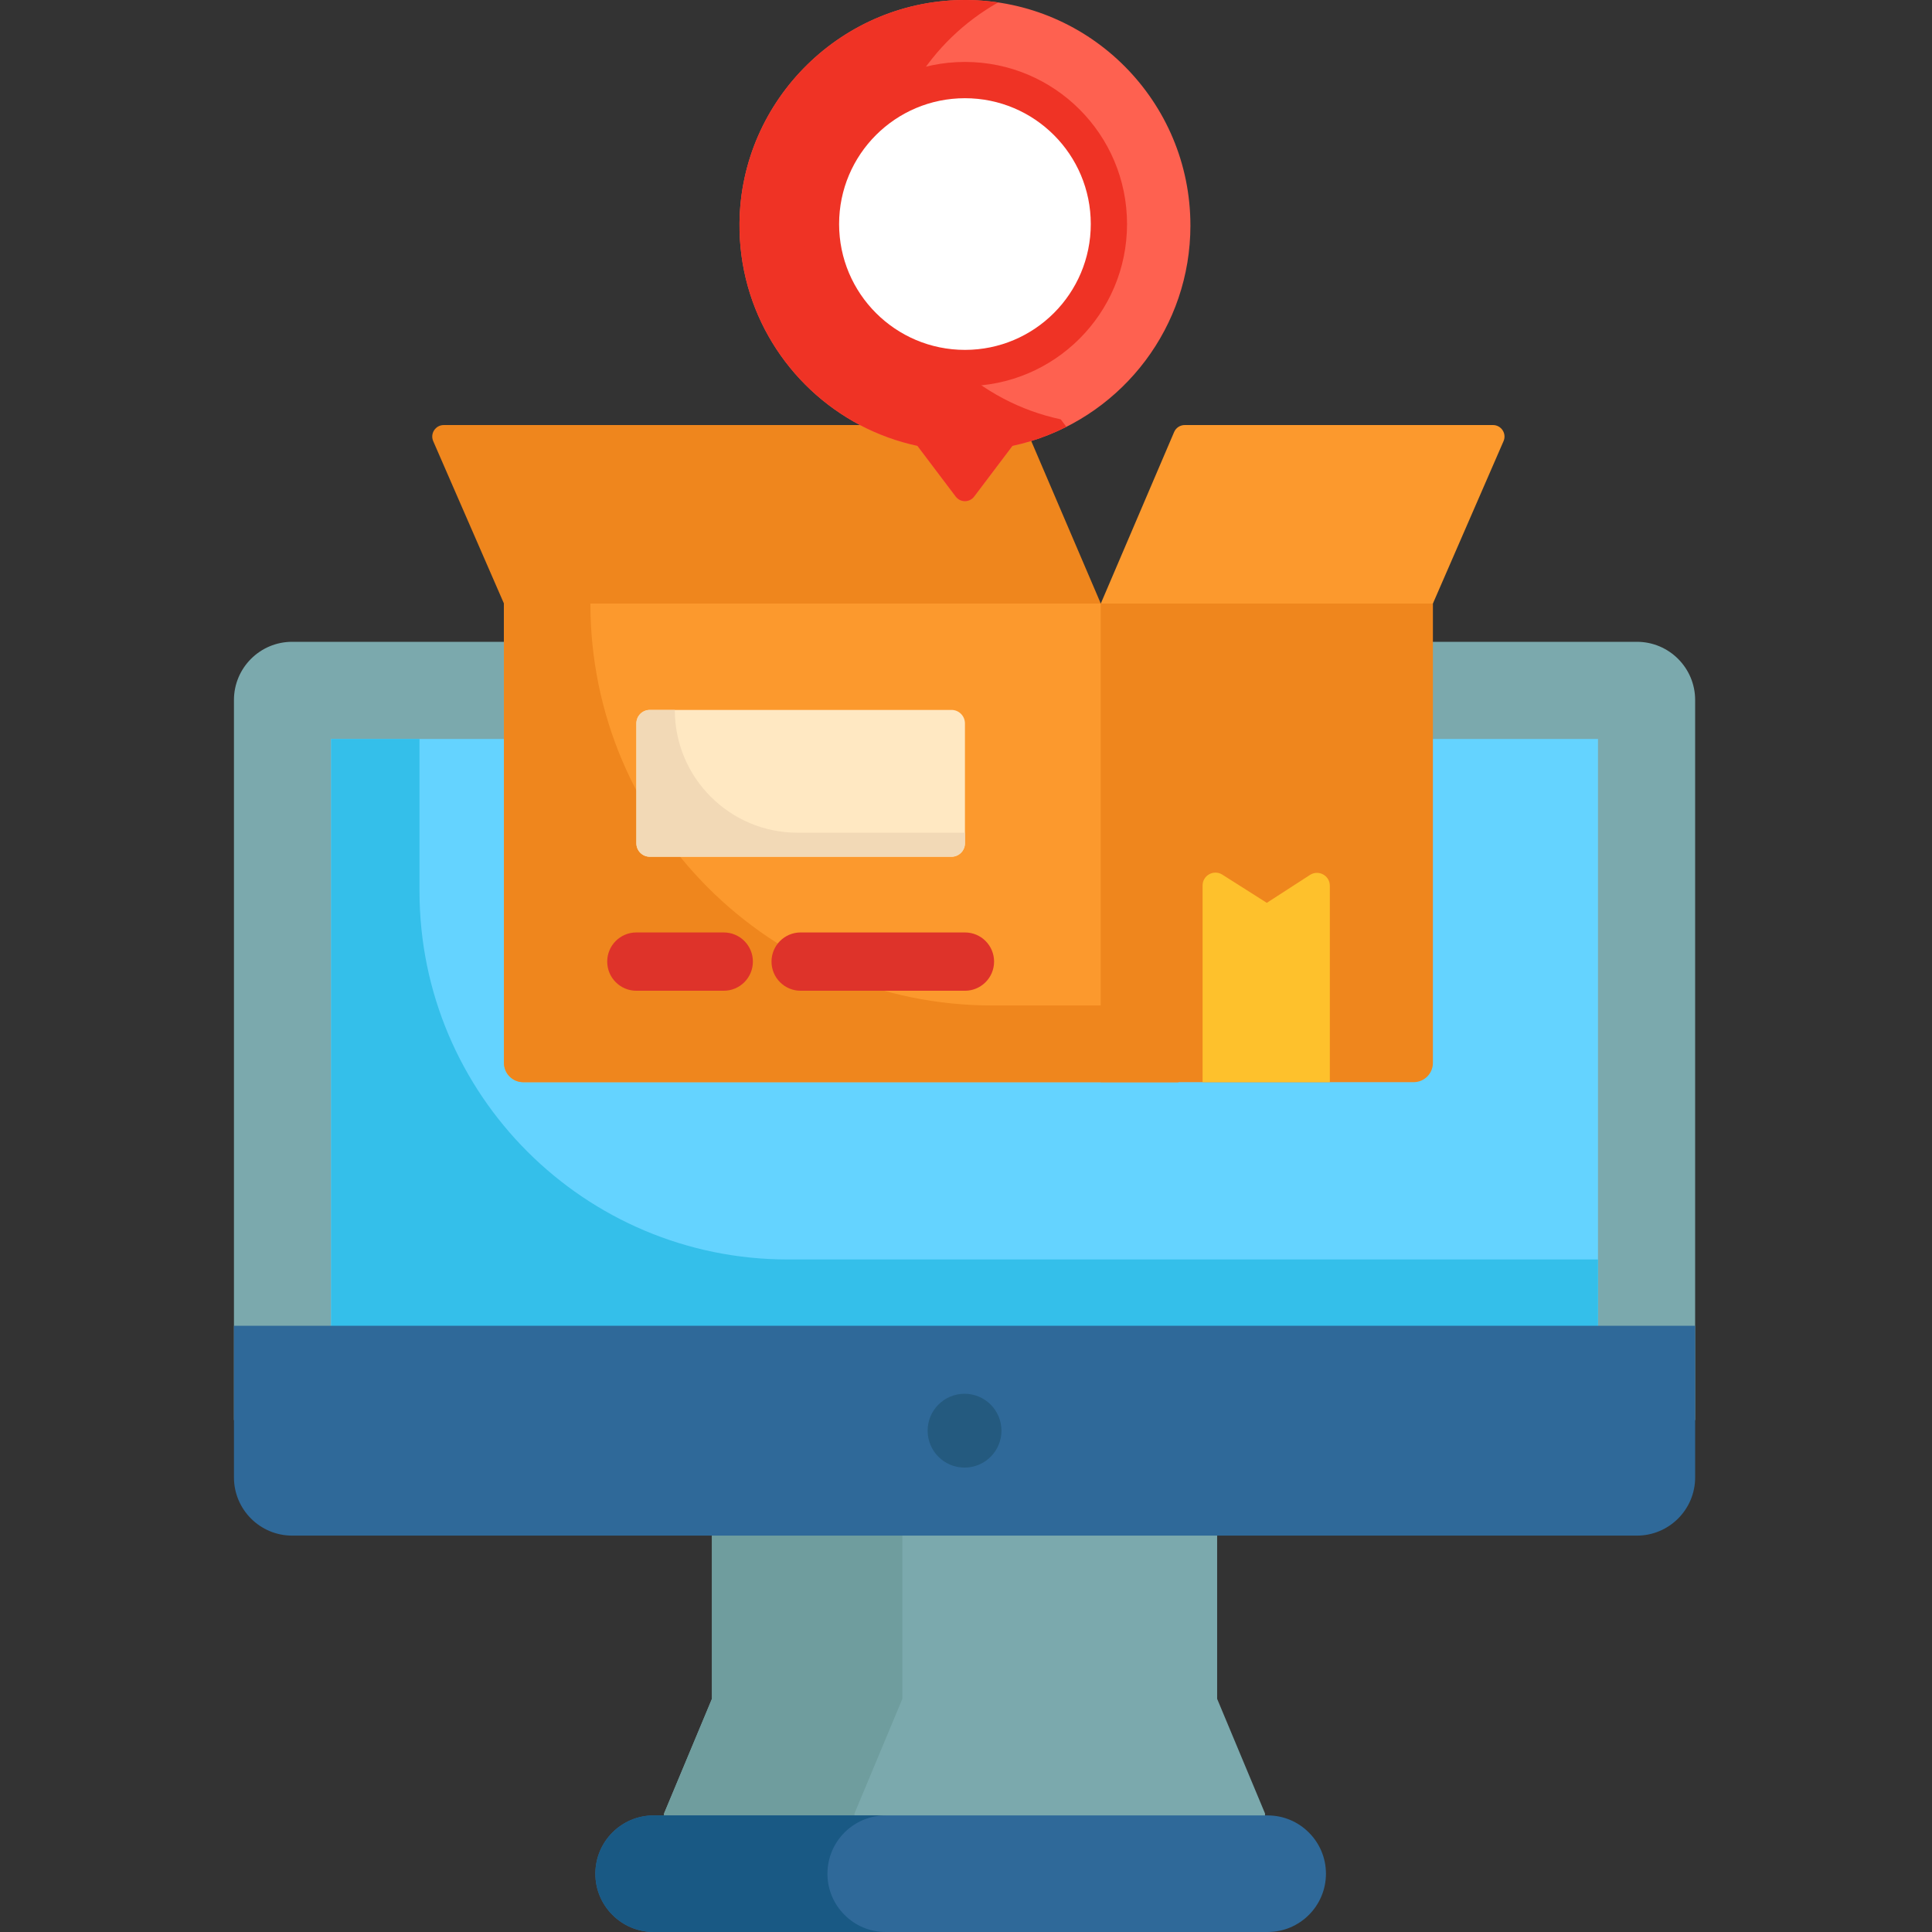 <svg height="512pt" viewBox="-62 0 512 512" width="512pt" xmlns="http://www.w3.org/2000/svg"><rect x="-62" y="0" width="512" height="512" fill="#333333" stroke="none"/><path d="m260.555 450.207v-53.551h-133.883v53.551l-12.688 30.383v17.945h159.262v-17.945zm0 0" fill="#7ba9ad"/><path d="m177.137 450.207v-53.551h-50.465v53.551l-12.688 30.383v17.945h50.465v-17.945zm0 0" fill="#6f9d9e"/><path d="m387.23 376.34v-190.828c0-8.516-6.91-15.426-15.43-15.426h-356.375c-8.516 0-15.426 6.91-15.426 15.426v190.828zm0 0" fill="#7ba9ad"/><path d="m361.484 195.832v178.168h-335.738v-178.168zm0 0" fill="#64d3ff"/><path d="m49.172 236.16v-40.328h-23.426v178.168h335.738v-40.227h-214.699c-53.91 0-97.613-43.703-97.613-97.613zm0 0" fill="#34bfea"/><path d="m0 351.34v40.188c0 8.516 6.91 15.426 15.426 15.426h356.375c8.52 0 15.43-6.91 15.43-15.426v-40.188zm0 0" fill="#2f6999"/><path d="m284.859 485.637c2.805 2.789 4.531 6.652 4.531 10.914 0 8.527-6.918 15.449-15.445 15.449h-162.719c-4.266 0-8.125-1.73-10.918-4.531-2.801-2.789-4.531-6.652-4.531-10.918 0-8.527 6.922-15.445 15.449-15.445h162.719c4.262 0 8.125 1.73 10.914 4.531zm0 0" fill="#2f6999"/><path d="m157.281 496.551c0-8.527 6.918-15.445 15.445-15.445h-61.5c-8.527 0-15.449 6.918-15.449 15.445 0 4.266 1.73 8.129 4.531 10.918 2.793 2.801 6.652 4.531 10.918 4.531h61.5c-4.262 0-8.125-1.73-10.914-4.531-2.801-2.789-4.531-6.652-4.531-10.918zm0 0" fill="#195984"/><path d="m203.398 379.148c0 5.402-4.379 9.781-9.785 9.781-5.402 0-9.781-4.379-9.781-9.781 0-5.406 4.379-9.785 9.781-9.785 5.406 0 9.785 4.379 9.785 9.785zm0 0" fill="#245a7f"/><path d="m211.289 116.871-45.387-4.23h-110.297c-2.191 0-3.668 2.238-2.805 4.254l18.754 43.055h158.168zm0 0" fill="#ef861d"/><path d="m336.453 116.91-18.719 43.039h-88.012l19.434-45.457c.48-1.125 1.586-1.852 2.809-1.852h81.688c2.199 0 3.68 2.254 2.801 4.27zm0 0" fill="#fc992d"/><path d="m250.297 160.344v126.445h-173.633c-2.824 0-5.109-2.285-5.109-5.109v-121.73h178.742zm0 0" fill="#fc992d"/><path d="m200.969 266.461c-58.824 0-106.508-47.688-106.508-106.512h-22.906v121.73c0 2.82 2.289 5.109 5.109 5.109h173.633v-20.328zm0 0" fill="#ef861d"/><path d="m229.723 159.949h88.012v121.73c0 2.824-2.285 5.109-5.109 5.109h-82.922v-126.84zm0 0" fill="#ef861d"/><path d="m253.473 59.746c0 26.887-17.758 49.617-42.184 57.125-1.629.496-3.285.926-4.977 1.289l-10.145 13.43c-1.223 1.625-3.676 1.625-4.902 0l-10.145-13.43c-5.375-1.156-10.484-3.027-15.219-5.52-19.156-10.094-32.164-30.301-31.926-53.523.328-32.812 27.457-59.402 60.266-59.113 32.762.277 59.23 26.918 59.23 59.742zm0 0" fill="#fe6150"/><path d="m219.102 111.129c-5.379-1.152-10.484-3.027-15.223-5.52-19.156-10.094-32.164-30.301-31.926-53.523.223-22.043 12.547-41.266 30.559-51.43-2.703-.398-5.461-.629-8.27-.652-32.809-.289-59.938 26.301-60.266 59.113-.238 23.223 12.77 43.43 31.926 53.523 4.734 2.492 9.844 4.363 15.219 5.52l10.145 13.43c1.227 1.625 3.68 1.625 4.902 0l10.145-13.43c1.691-.363 3.348-.793 4.977-1.289 3.23-.992 6.34-2.258 9.309-3.758zm0 0" fill="#ef3325"/><path d="m290.422 234.73v52.059h-33.727v-52.121c0-2.688 2.965-4.316 5.23-2.883l11.793 7.477 11.441-7.395c2.277-1.465 5.262.164 5.262 2.863zm0 0" fill="#fec12c"/><path d="m193.719 191.703v31.781c0 1.965-1.598 3.562-3.562 3.562h-79.949c-1.969 0-3.562-1.598-3.562-3.562v-31.781c0-1.969 1.594-3.566 3.562-3.566h79.949c1.965 0 3.562 1.598 3.562 3.566zm0 0" fill="#ffe8c2"/><path d="m149.367 220.676c-17.969 0-32.535-14.566-32.535-32.535h-6.625c-1.969 0-3.562 1.594-3.562 3.562v31.781c0 1.969 1.594 3.562 3.562 3.562h79.949c1.965 0 3.562-1.594 3.562-3.562v-2.809zm0 0" fill="#f2d9b6"/><path d="m129.801 262.559h-23.16c-4.266 0-7.723-3.461-7.723-7.727s3.457-7.723 7.723-7.723h23.16c4.266 0 7.723 3.457 7.723 7.723s-3.457 7.727-7.723 7.727zm0 0" fill="#de332a"/><path d="m193.719 262.559h-43.539c-4.266 0-7.723-3.461-7.723-7.727s3.457-7.723 7.723-7.723h43.539c4.266 0 7.723 3.457 7.723 7.723s-3.457 7.727-7.723 7.727zm0 0" fill="#de332a"/><path d="m193.719 16.414c23.723 0 42.957 19.227 42.957 42.961 0 23.723-19.238 42.957-42.957 42.957-23.723 0-42.961-19.234-42.961-42.957 0-23.734 19.238-42.961 42.961-42.961zm0 0" fill="#ef3325"/><path d="m193.719 26.027c18.414 0 33.348 14.922 33.348 33.348 0 18.414-14.934 33.348-33.348 33.348s-33.348-14.934-33.348-33.348c0-18.426 14.934-33.348 33.348-33.348zm0 0" fill="#fff"/></svg>